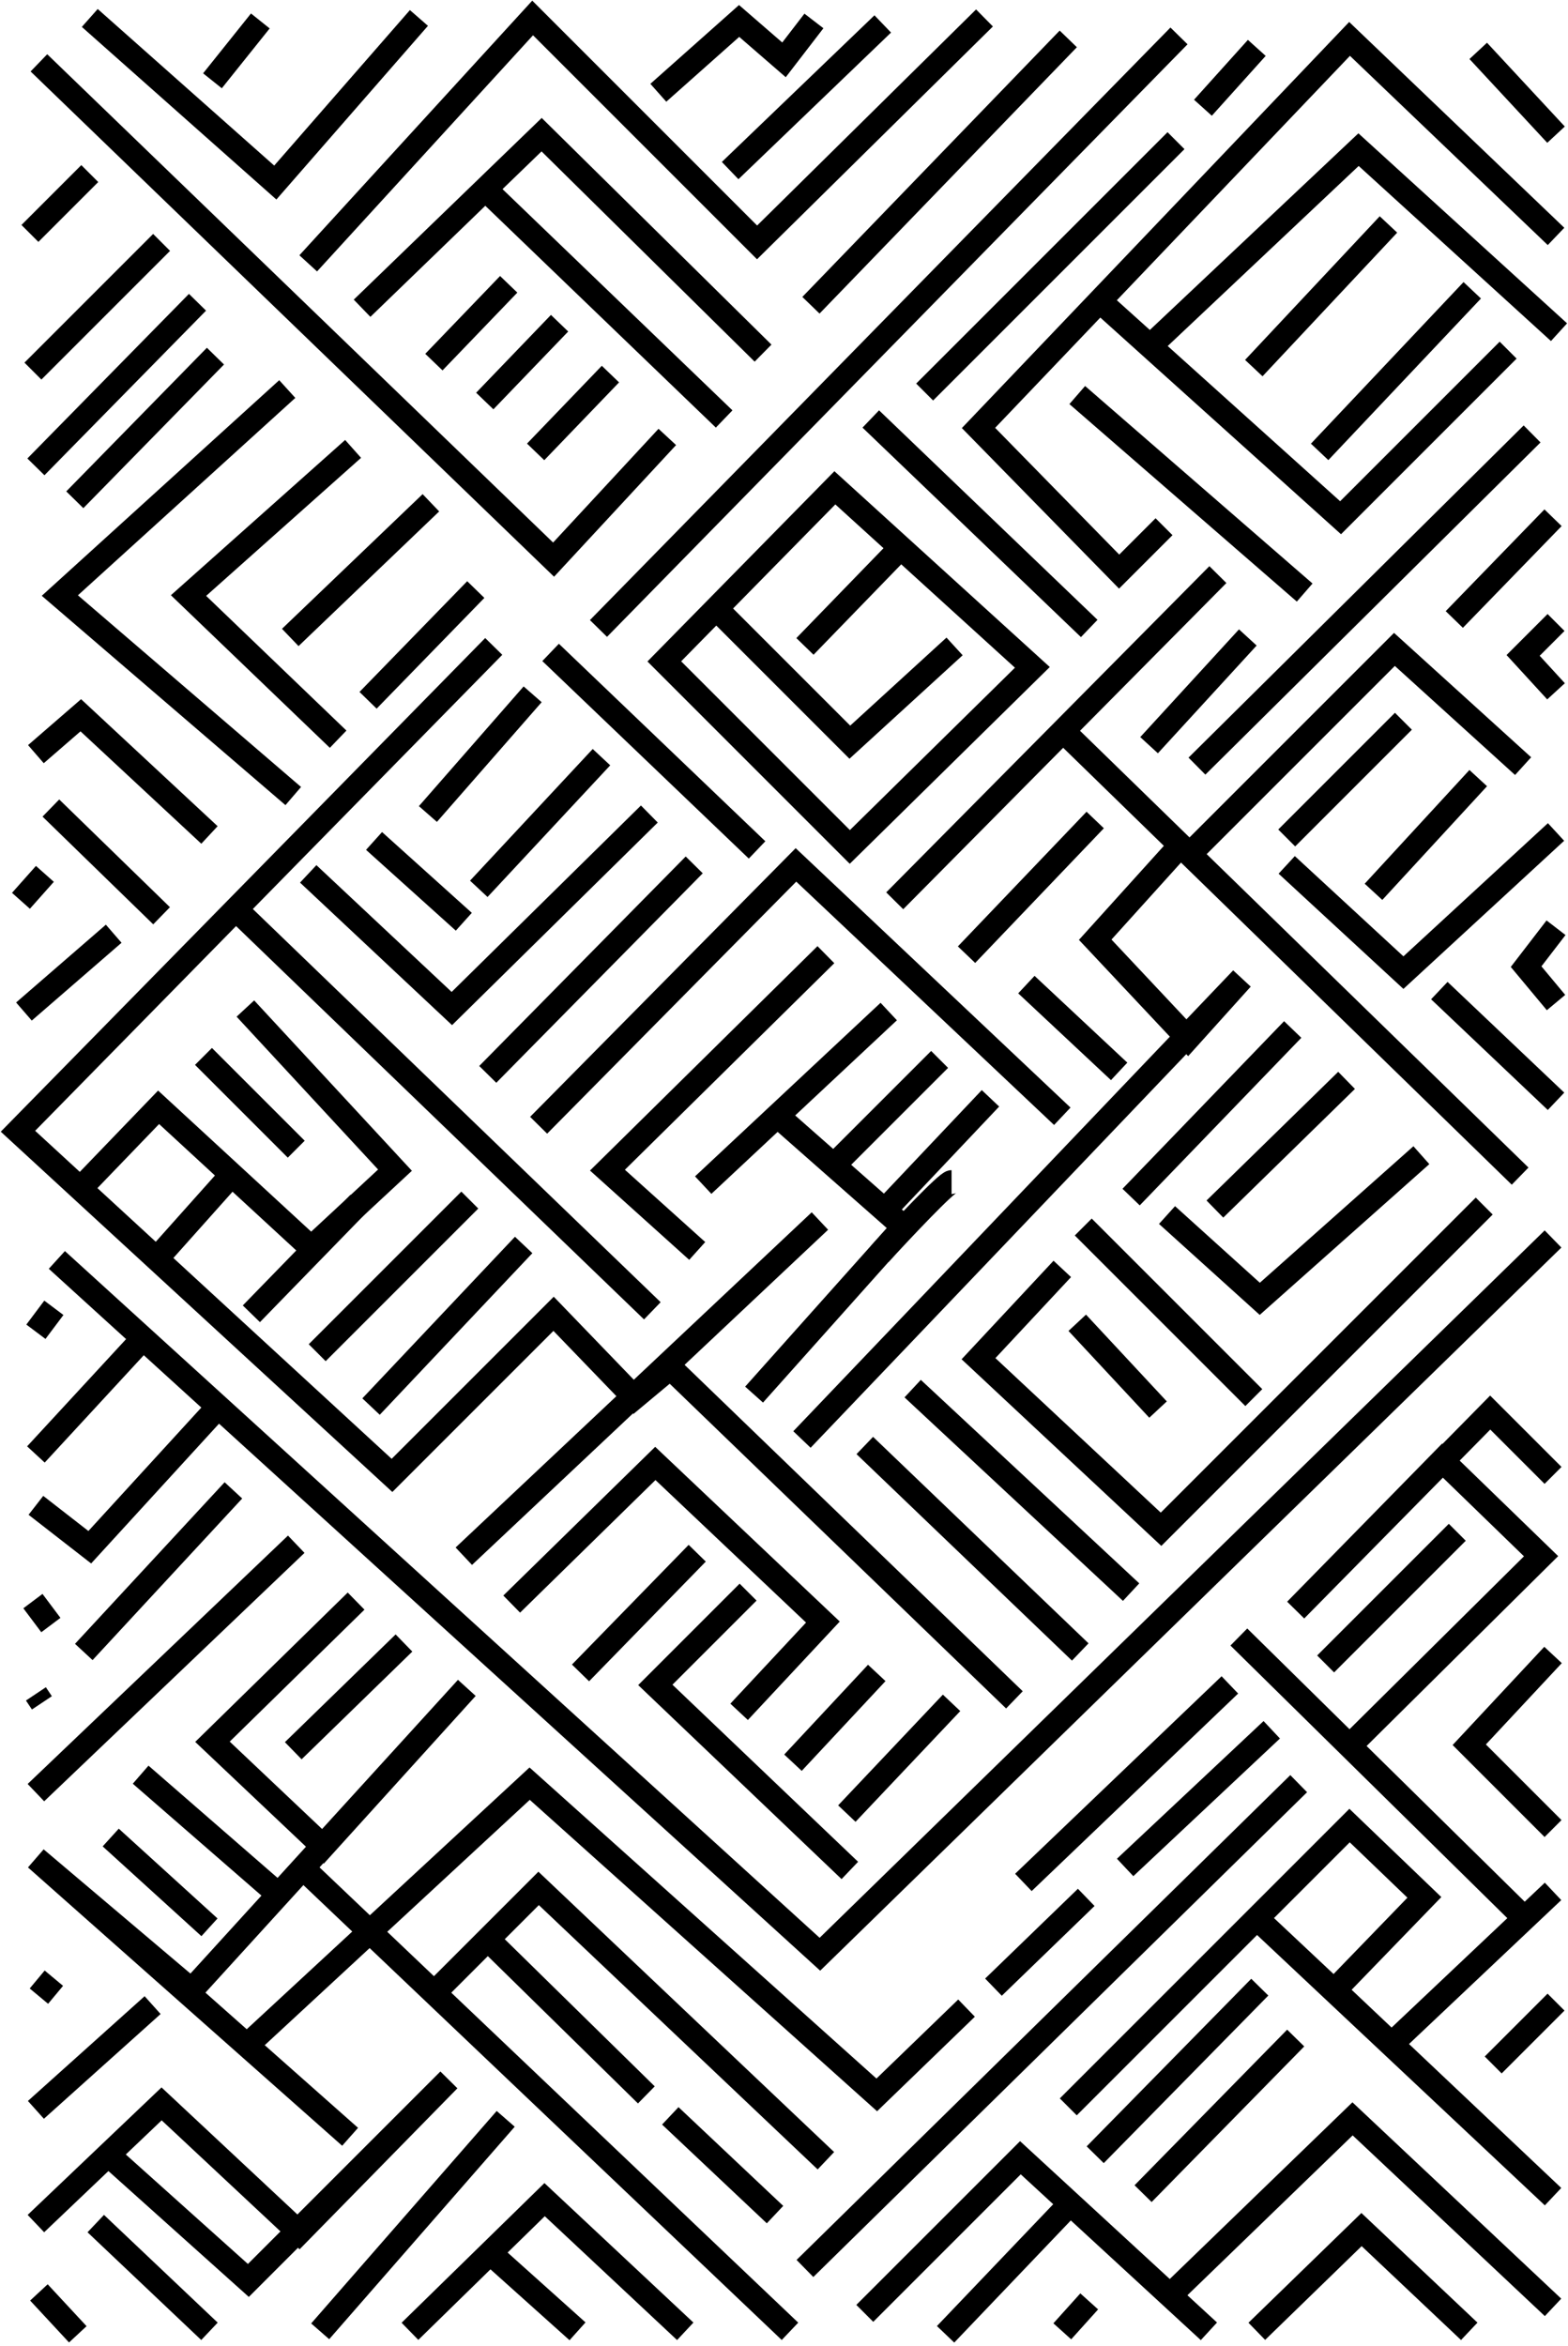 <svg width="262" height="392" viewBox="0 0 262 392" fill="none" xmlns="http://www.w3.org/2000/svg">
<path d="M23.5 296.5L46.5 316.5" stroke="black" stroke-width="4"/>
<path d="M18.5 307L35 322" stroke="black" stroke-width="4"/>
<path d="M50.5 312L132 389.5" stroke="black" stroke-width="4"/>
<path d="M41.5 341.5L88.5 298L146.5 350L161.5 335.5" stroke="black" stroke-width="4"/>
<path d="M67.5 274.5L49 292.5" stroke="black" stroke-width="4"/>
<path d="M9 330.5L6.5 333.5" stroke="black" stroke-width="4"/>
<path d="M25.5 335L6 352.5" stroke="black" stroke-width="4"/>
<path d="M6 371.5L18.075 360M18.075 360L27 351.5L50 373L75 347.5L41.5 381L18.075 360Z" stroke="black" stroke-width="4"/>
<path d="M16 371.5L35 389.5" stroke="black" stroke-width="4"/>
<path d="M6.5 383L13 390" stroke="black" stroke-width="4"/>
<path d="M84.5 354L53.5 389.5" stroke="black" stroke-width="4"/>
<path d="M68.5 389.5L91 367.5L114.5 389.5" stroke="black" stroke-width="4"/>
<path d="M82 376.5L96.5 389.5" stroke="black" stroke-width="4"/>
<path d="M72.5 333L90 315.5L138 361" stroke="black" stroke-width="4"/>
<path d="M81.5 324L108 350" stroke="black" stroke-width="4"/>
<path d="M112 353.5L129.5 370" stroke="black" stroke-width="4"/>
<path d="M171 314.5L205.5 281.5" stroke="black" stroke-width="4"/>
<path d="M166 332L181.5 317" stroke="black" stroke-width="4"/>
<path d="M188 312L212.5 289" stroke="black" stroke-width="4"/>
<path d="M134.5 379L217 298" stroke="black" stroke-width="4"/>
<path d="M144.5 386.5L170.5 360.5L202 389.5" stroke="black" stroke-width="4"/>
<path d="M158 390L179 368" stroke="black" stroke-width="4"/>
<path d="M182 384.5L177.5 389.5" stroke="black" stroke-width="4"/>
<path d="M178.5 352L210 320.5M210 320.5L225.5 305L238 317L223 332.5L232.522 341.5M210 320.5L259.5 367L232.522 341.5M232.522 341.5L254.739 320.5M259.5 316L254.739 320.5M254.739 320.5L225.5 291.714M207 273.5L225.5 291.714M225.5 291.714L257.5 260L241 244L216.5 269L249 236L259.5 246.5" stroke="black" stroke-width="4"/>
<path d="M243.5 256L221.5 278" stroke="black" stroke-width="4"/>
<path d="M259.5 276.5L245.5 291.5L259.5 305.5" stroke="black" stroke-width="4"/>
<path d="M249.5 345L260 334.5" stroke="black" stroke-width="4"/>
<path d="M183 360L210.5 332" stroke="black" stroke-width="4"/>
<path d="M191 366.5L216.5 340.5" stroke="black" stroke-width="4"/>
<path d="M195.5 383.5L226 354L259.5 385.5" stroke="black" stroke-width="4"/>
<path d="M210 389.5L227.5 372.5L245.5 389.5" stroke="black" stroke-width="4"/>
<path d="M248 201.5L194 255.5L163.5 227L177.5 212" stroke="black" stroke-width="4"/>
<path d="M181 205L209.5 233.5" stroke="black" stroke-width="4"/>
<path d="M180 221L193.5 235.5" stroke="black" stroke-width="4"/>
<path d="M240.5 165.5L260 184" stroke="black" stroke-width="4"/>
<path d="M260 155L255 161.5L260 167.5" stroke="black" stroke-width="4"/>
<path d="M152.5 232L189 266" stroke="black" stroke-width="4"/>
<path d="M144.5 241.5L180.5 276" stroke="black" stroke-width="4"/>
<path d="M85.5 268L109.5 244.5L137.5 271L123.5 286" stroke="black" stroke-width="4"/>
<path d="M146.5 279.5L132.5 294.5" stroke="black" stroke-width="4"/>
<path d="M159 284.5L141.5 303" stroke="black" stroke-width="4"/>
<path d="M116.5 259.5L97 279.5" stroke="black" stroke-width="4"/>
<path d="M125 266L109.5 281.5L142 312.5" stroke="black" stroke-width="4"/>
<path d="M259.5 207L137 326.5L9.5 210.5" stroke="black" stroke-width="4"/>
<path d="M192 124.5L208.5 106.5" stroke="black" stroke-width="4"/>
<path d="M256 72.5L200 128" stroke="black" stroke-width="4"/>
<path d="M199 142.5L233 108.5L254.5 128" stroke="black" stroke-width="4"/>
<path d="M234.5 120.5L215 140" stroke="black" stroke-width="4"/>
<path d="M247 130L229.5 149" stroke="black" stroke-width="4"/>
<path d="M215 144.5L234.5 162.5L260 139" stroke="black" stroke-width="4"/>
<path d="M260 104L254.5 109.5L260 115.5" stroke="black" stroke-width="4"/>
<path d="M259.5 86.5L243 103.5" stroke="black" stroke-width="4"/>
<path d="M78.5 200.5L53 226" stroke="black" stroke-width="4"/>
<path d="M87.5 208L62 235" stroke="black" stroke-width="4"/>
<path d="M35 139.5L13.5 119.5L6 126" stroke="black" stroke-width="4"/>
<path d="M27 153L8.5 135" stroke="black" stroke-width="4"/>
<path d="M4 169L19 156" stroke="black" stroke-width="4"/>
<path d="M7.5 146L3.5 150.5" stroke="black" stroke-width="4"/>
<path d="M109 219L39.5 152" stroke="black" stroke-width="4"/>
<path d="M13.5 198.5L26.5 185L52 208.5L66 195.5L41 168.5" stroke="black" stroke-width="4"/>
<path d="M34 176.5L49.5 192" stroke="black" stroke-width="4"/>
<path d="M38.5 196.5L26 210.5" stroke="black" stroke-width="4"/>
<path d="M42 219.5L60 201" stroke="black" stroke-width="4"/>
<path d="M89 116L71.5 136" stroke="black" stroke-width="4"/>
<path d="M100.5 126.5L80 148.5" stroke="black" stroke-width="4"/>
<path d="M108.5 136L75.5 168.5L51.5 146" stroke="black" stroke-width="4"/>
<path d="M62.5 140.5L77.5 154" stroke="black" stroke-width="4"/>
<path d="M116 144.5L81.5 179.5" stroke="black" stroke-width="4"/>
<path d="M90 188L133 144.5L177.5 186.5" stroke="black" stroke-width="4"/>
<path d="M138 159.5L101.5 195.5L116.5 209" stroke="black" stroke-width="4"/>
<path d="M117.5 198L148.5 169" stroke="black" stroke-width="4"/>
<path d="M130 186.5L151 205L126 233" stroke="black" stroke-width="4"/>
<path d="M165.5 183.5L148 202" stroke="black" stroke-width="4"/>
<path d="M157 177L139.5 194.5" stroke="black" stroke-width="4"/>
<path d="M159 197.5C158.2 197.5 150.667 205.5 147 209.5" stroke="black" stroke-width="4"/>
<path d="M182 105L145.5 70" stroke="black" stroke-width="4"/>
<path d="M196.5 23.5L154.5 65.5" stroke="black" stroke-width="4"/>
<path d="M194.5 88L187 95.5L163.5 71.5L225.5 6.5L260 39.5" stroke="black" stroke-width="4"/>
<path d="M180 66L218 99" stroke="black" stroke-width="4"/>
<path d="M252 58.5L224 86.5L184 50.5" stroke="black" stroke-width="4"/>
<path d="M192 58L227 25L260.5 55.5" stroke="black" stroke-width="4"/>
<path d="M246 48.5L220.5 75.5" stroke="black" stroke-width="4"/>
<path d="M232 37.5L209.5 61.5" stroke="black" stroke-width="4"/>
<path d="M197 6L100 105" stroke="black" stroke-width="4"/>
<path d="M92 109L126.5 142" stroke="black" stroke-width="4"/>
<path d="M172.5 111.5L142 141.5L111 110.5L139.5 81.5L172.5 111.5Z" stroke="black" stroke-width="4"/>
<path d="M159.5 108L142 124L119.5 101.5" stroke="black" stroke-width="4"/>
<path d="M150.5 91.5L134.5 108" stroke="black" stroke-width="4"/>
<path d="M51.5 44L89 3L126.5 40.5L164.5 3" stroke="black" stroke-width="4"/>
<path d="M70 3L46 30.5L15 3" stroke="black" stroke-width="4"/>
<path d="M35.5 13.5L43.5 3.5" stroke="black" stroke-width="4"/>
<path d="M110 15.5L123.5 3.5L131 10L136 3.5" stroke="black" stroke-width="4"/>
<path d="M122 28.5L147.5 4" stroke="black" stroke-width="4"/>
<path d="M135.5 51L178.5 6.5" stroke="black" stroke-width="4"/>
<path d="M60.5 51.5L90.5 22.5L127.5 59" stroke="black" stroke-width="4"/>
<path d="M121 70L81.5 32" stroke="black" stroke-width="4"/>
<path d="M6.5 10.5L92.5 93.5L111.5 73" stroke="black" stroke-width="4"/>
<path d="M102 62.5L89.5 75.5" stroke="black" stroke-width="4"/>
<path d="M93.5 54L81 67" stroke="black" stroke-width="4"/>
<path d="M85 47.5L72.5 60.5" stroke="black" stroke-width="4"/>
<path d="M201 18L210 8" stroke="black" stroke-width="4"/>
<path d="M260 22.5L247 8.5" stroke="black" stroke-width="4"/>
<path d="M15 29L5 39" stroke="black" stroke-width="4"/>
<path d="M27 40.5L5.5 62" stroke="black" stroke-width="4"/>
<path d="M33 50.5L6 78" stroke="black" stroke-width="4"/>
<path d="M36 59.5L12.5 83.5" stroke="black" stroke-width="4"/>
<path d="M48 65L10 99.5L49 133" stroke="black" stroke-width="4"/>
<path d="M59 75L31.5 99.5L56.5 123.5" stroke="black" stroke-width="4"/>
<path d="M72 84L48.5 106.5" stroke="black" stroke-width="4"/>
<path d="M79.5 98.5L61.5 117" stroke="black" stroke-width="4"/>
<path d="M82.5 108L3 189L65.5 246.5L92.5 219.5L106 233.5L112 228.5L169.5 284" stroke="black" stroke-width="4"/>
<path d="M137 204L77.5 260" stroke="black" stroke-width="4"/>
<path d="M149.5 150.5L203.5 96" stroke="black" stroke-width="4"/>
<path d="M177.5 122L254 196.5" stroke="black" stroke-width="4"/>
<path d="M183 137L161.5 159.5" stroke="black" stroke-width="4"/>
<path d="M171.5 164.5L187 179" stroke="black" stroke-width="4"/>
<path d="M197 141.5L183 157L198.5 173.5L207.5 163.5L134 240.5" stroke="black" stroke-width="4"/>
<path d="M216 172L189 200" stroke="black" stroke-width="4"/>
<path d="M225 180.5L203 202" stroke="black" stroke-width="4"/>
<path d="M195 203L210.5 217L237.5 193" stroke="black" stroke-width="4"/>
<path d="M9 218.5L6 222.5" stroke="black" stroke-width="4"/>
<path d="M24 223.5L6 243" stroke="black" stroke-width="4"/>
<path d="M36.5 235L15 258.5L6 251.5" stroke="black" stroke-width="4"/>
<path d="M39 249L14 276" stroke="black" stroke-width="4"/>
<path d="M8.5 271.5L5.5 267.5" stroke="black" stroke-width="4"/>
<path d="M7 284.5L6 283" stroke="black" stroke-width="4"/>
<path d="M49.5 258L6 299.5" stroke="black" stroke-width="4"/>
<path d="M59.5 267.5L35.5 291L54 308.5L78 282L32 332.5L6 310.5L58.5 357" stroke="black" stroke-width="4"/>
</svg>
